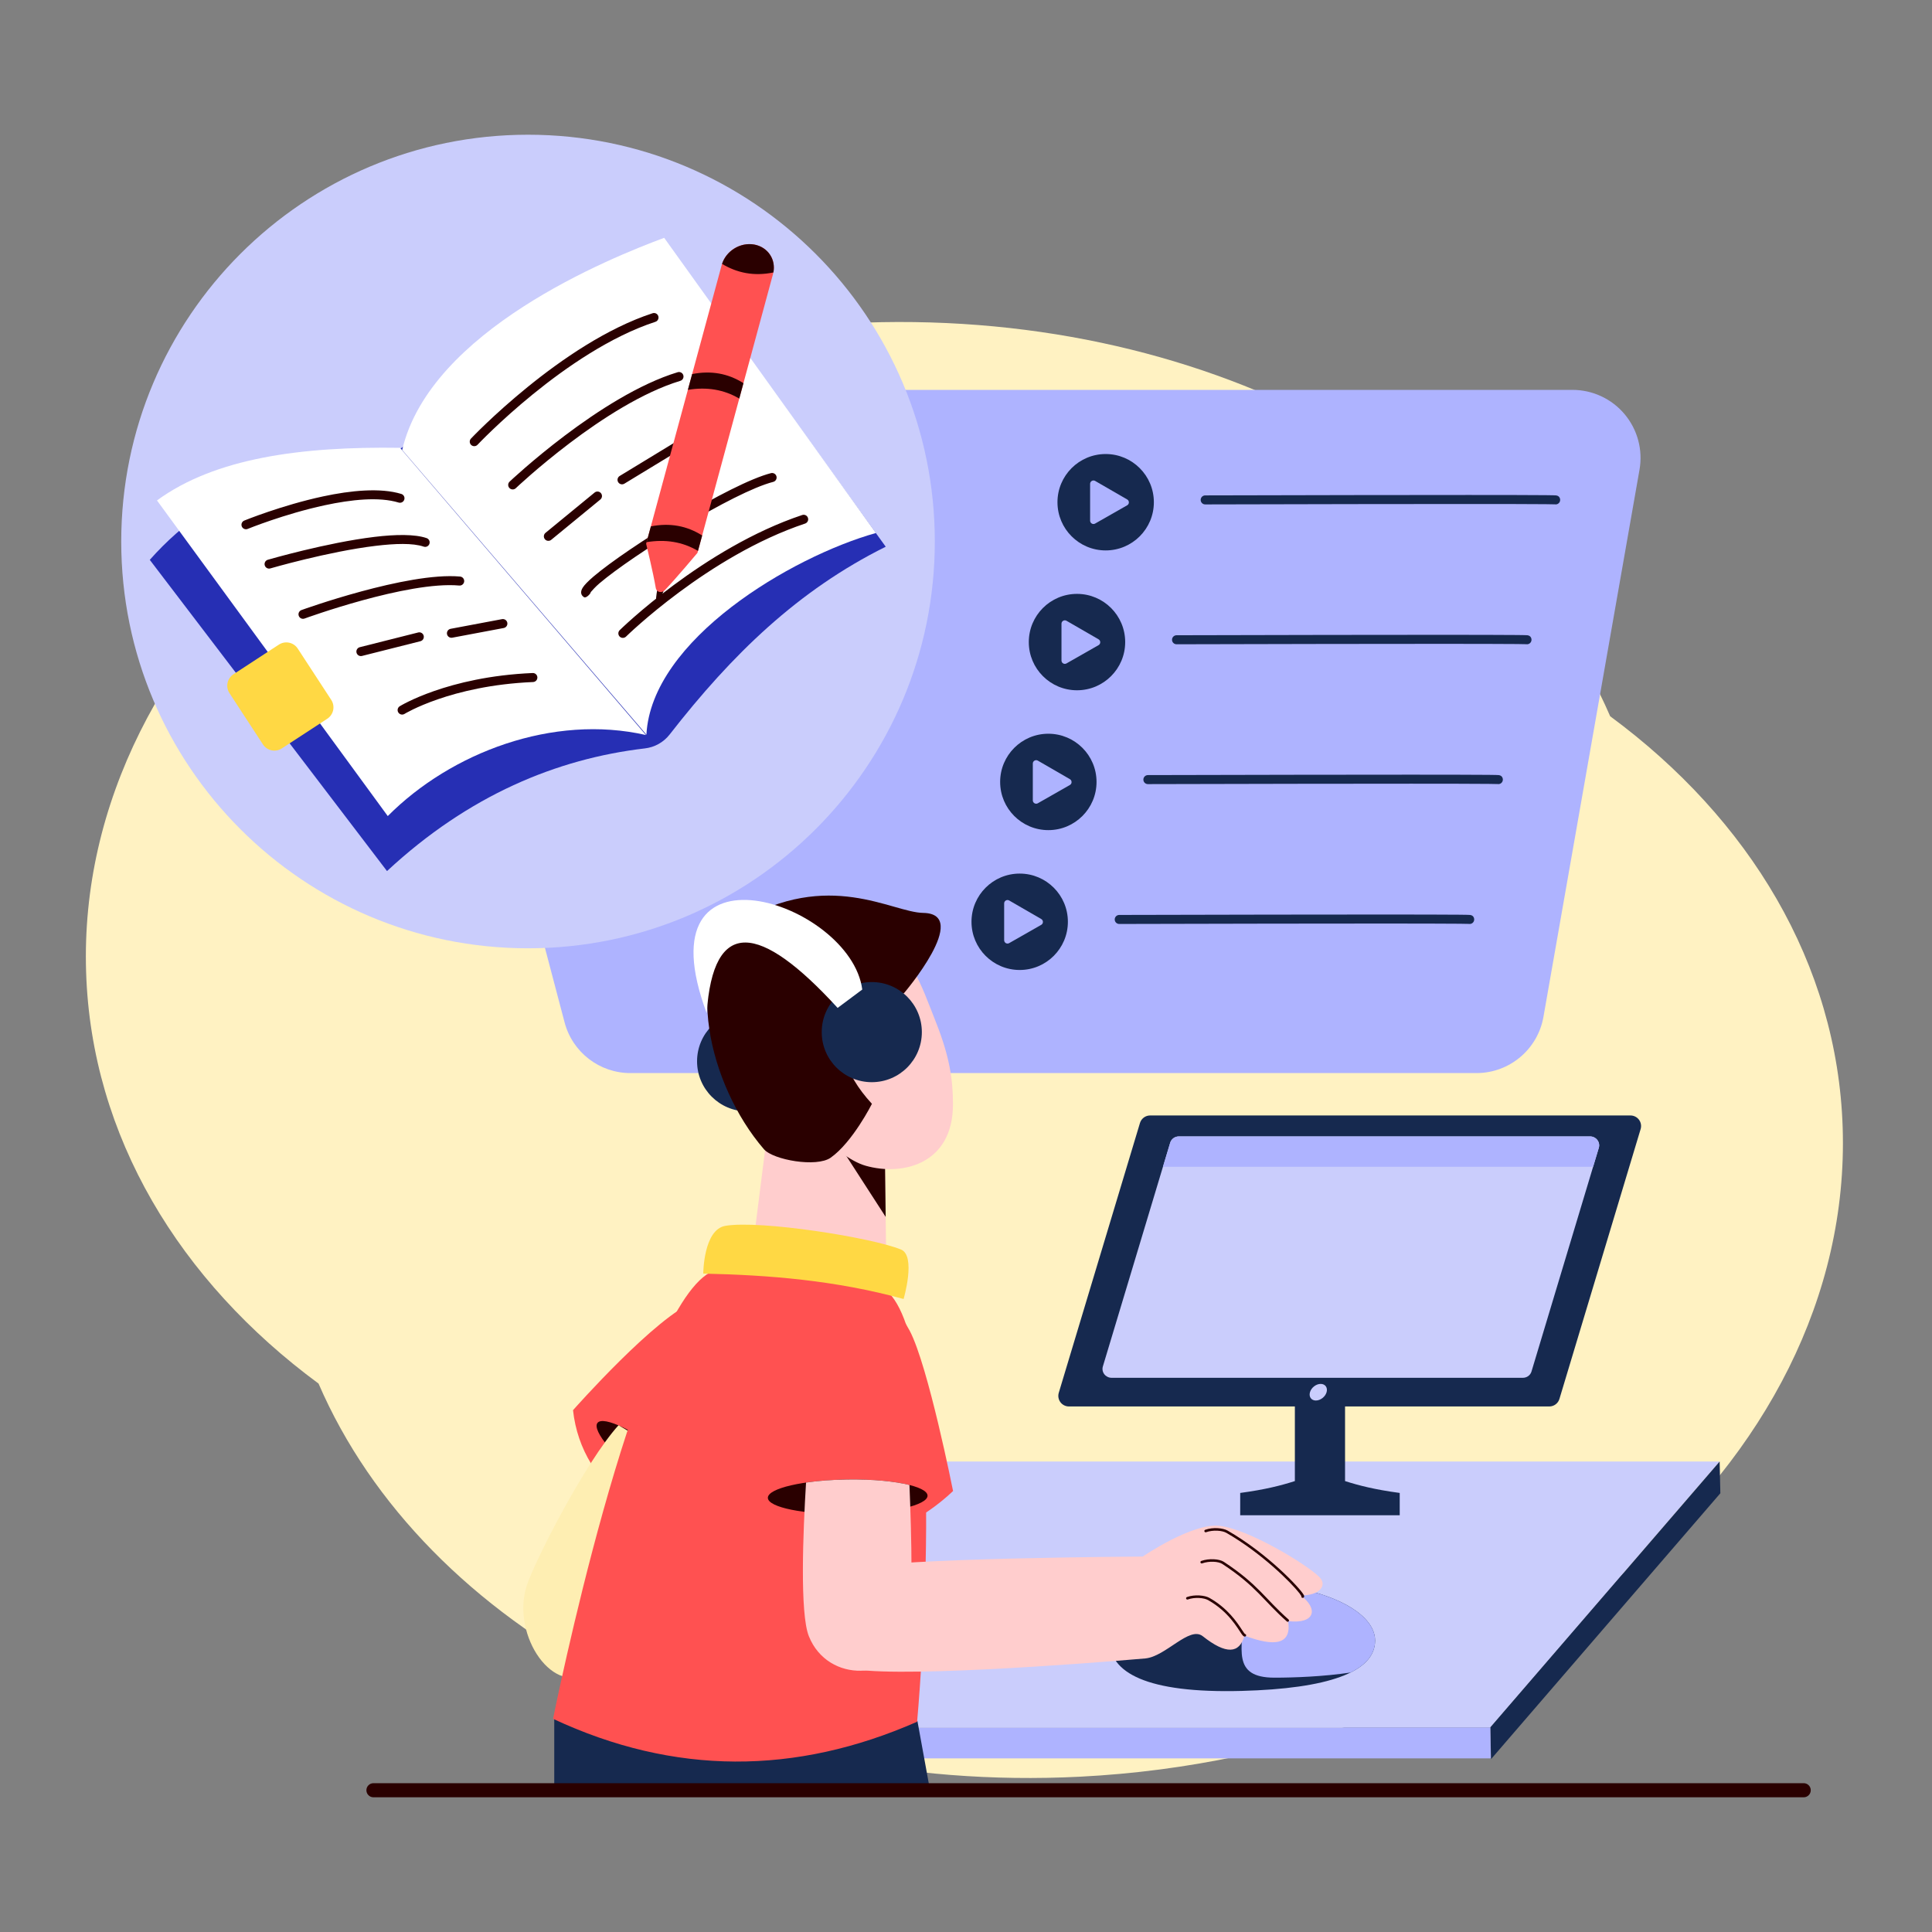 <svg width="204" height="204" viewBox="0 0 204 204" fill="none" xmlns="http://www.w3.org/2000/svg">
<rect x="0" y="0" width="204" height="204" fill="#808080" stroke="none"/>
<g clip-path="url(#clip0_256_4753)">
<path fill-rule="evenodd" clip-rule="evenodd" d="M170.018 75.63C158.866 49.807 126.801 32.246 89.609 34.139C44.017 36.447 7.959 67.131 9.092 102.637C9.645 119.981 18.952 135.264 33.634 146.09C44.786 171.913 76.85 189.484 114.052 187.601C159.645 185.274 195.693 154.609 194.569 119.083C194.017 101.759 184.709 86.466 170.018 75.63Z" fill="#FFF2C2"/>
<path fill-rule="evenodd" clip-rule="evenodd" d="M173.116 49.595C173.298 48.562 173.251 47.502 172.979 46.489C172.707 45.477 172.216 44.536 171.542 43.733C170.868 42.929 170.026 42.284 169.075 41.841C168.125 41.398 167.089 41.168 166.04 41.168H51.339C50.239 41.168 49.154 41.421 48.168 41.906C47.181 42.391 46.319 43.096 45.648 43.967C44.977 44.838 44.515 45.852 44.297 46.929C44.079 48.007 44.111 49.12 44.391 50.184L59.615 107.954C60.446 111.109 63.299 113.307 66.562 113.307H155.898C159.386 113.307 162.371 110.801 162.974 107.365L173.116 49.595H173.116Z" fill="#AEB3FF"/>
<path d="M116.747 58.119C119.558 58.119 121.836 55.841 121.836 53.03C121.836 50.22 119.558 47.941 116.747 47.941C113.937 47.941 111.658 50.22 111.658 53.03C111.658 55.841 113.937 58.119 116.747 58.119Z" fill="#16294f"/>
<path fill-rule="evenodd" clip-rule="evenodd" d="M115.633 55.284C115.58 55.314 115.52 55.33 115.459 55.331C115.397 55.331 115.336 55.315 115.281 55.282C115.227 55.251 115.183 55.206 115.152 55.152C115.121 55.098 115.105 55.037 115.105 54.975V51.088C115.105 50.96 115.172 50.845 115.282 50.781C115.393 50.716 115.525 50.717 115.634 50.78L119.021 52.738C119.075 52.769 119.121 52.814 119.152 52.869C119.183 52.923 119.199 52.985 119.198 53.047C119.198 53.11 119.182 53.171 119.15 53.225C119.119 53.279 119.074 53.324 119.019 53.354L115.633 55.284Z" fill="#AEB3FF"/>
<path fill-rule="evenodd" clip-rule="evenodd" d="M164.178 53.254C164.247 53.267 164.317 53.264 164.384 53.246C164.451 53.228 164.514 53.195 164.567 53.15C164.621 53.106 164.663 53.05 164.693 52.987C164.722 52.924 164.737 52.855 164.737 52.785C164.737 52.73 164.721 52.364 164.312 52.31C164.242 52.301 163.862 52.291 163.229 52.285C157.234 52.228 127.254 52.309 127.254 52.309C127.192 52.309 127.13 52.322 127.072 52.346C127.014 52.37 126.962 52.405 126.918 52.449C126.874 52.494 126.839 52.546 126.815 52.604C126.791 52.662 126.779 52.724 126.779 52.787C126.779 52.849 126.792 52.911 126.816 52.969C126.84 53.026 126.875 53.079 126.92 53.123C126.964 53.167 127.017 53.202 127.074 53.226C127.132 53.25 127.194 53.262 127.257 53.262C127.257 53.262 157.227 53.181 163.22 53.237C163.734 53.242 164.112 53.252 164.178 53.254Z" fill="#16294f"/>
<path d="M113.72 72.886C116.53 72.886 118.809 70.608 118.809 67.797C118.809 64.987 116.53 62.708 113.72 62.708C110.909 62.708 108.631 64.987 108.631 67.797C108.631 70.608 110.909 72.886 113.72 72.886Z" fill="#16294f"/>
<path fill-rule="evenodd" clip-rule="evenodd" d="M112.609 70.051C112.556 70.081 112.496 70.097 112.435 70.098C112.373 70.098 112.311 70.081 112.257 70.049C112.204 70.018 112.159 69.973 112.128 69.919C112.098 69.865 112.082 69.804 112.082 69.742V65.855C112.082 65.727 112.148 65.612 112.258 65.548C112.37 65.483 112.501 65.484 112.611 65.547L115.998 67.505C116.052 67.536 116.097 67.581 116.128 67.636C116.159 67.69 116.175 67.752 116.175 67.814C116.175 67.877 116.158 67.938 116.127 67.992C116.096 68.046 116.05 68.091 115.996 68.121L112.609 70.051Z" fill="#AEB3FF"/>
<path fill-rule="evenodd" clip-rule="evenodd" d="M161.153 68.022C161.221 68.034 161.292 68.031 161.359 68.013C161.426 67.995 161.489 67.962 161.542 67.918C161.595 67.873 161.638 67.817 161.667 67.754C161.697 67.691 161.712 67.622 161.712 67.552C161.712 67.497 161.696 67.131 161.286 67.077C161.217 67.068 160.837 67.058 160.204 67.052C154.208 66.995 124.229 67.076 124.229 67.076C124.103 67.076 123.982 67.127 123.893 67.216C123.803 67.306 123.754 67.427 123.754 67.554C123.754 67.68 123.805 67.801 123.894 67.89C123.984 67.979 124.105 68.029 124.232 68.029C124.232 68.029 154.201 67.948 160.195 68.004C160.708 68.009 161.087 68.02 161.153 68.022Z" fill="#16294f"/>
<path d="M110.694 87.653C113.505 87.653 115.783 85.375 115.783 82.564C115.783 79.754 113.505 77.475 110.694 77.475C107.884 77.475 105.605 79.754 105.605 82.564C105.605 85.375 107.884 87.653 110.694 87.653Z" fill="#16294f"/>
<path fill-rule="evenodd" clip-rule="evenodd" d="M109.582 84.818C109.529 84.848 109.469 84.864 109.408 84.865C109.345 84.865 109.284 84.848 109.23 84.816C109.176 84.785 109.132 84.74 109.101 84.686C109.07 84.632 109.054 84.571 109.055 84.509V80.622C109.055 80.494 109.121 80.379 109.231 80.315C109.342 80.25 109.474 80.251 109.584 80.314L112.97 82.272C113.025 82.303 113.07 82.348 113.101 82.403C113.132 82.457 113.148 82.519 113.147 82.581C113.148 82.644 113.131 82.705 113.1 82.759C113.068 82.813 113.023 82.858 112.968 82.888L109.582 84.818Z" fill="#AEB3FF"/>
<path fill-rule="evenodd" clip-rule="evenodd" d="M158.127 82.788C158.196 82.8 158.266 82.797 158.333 82.779C158.401 82.761 158.463 82.728 158.516 82.684C158.57 82.639 158.613 82.583 158.642 82.52C158.671 82.457 158.687 82.388 158.687 82.319C158.687 82.263 158.671 81.897 158.261 81.844C158.191 81.834 157.812 81.824 157.179 81.818C151.183 81.762 121.204 81.842 121.204 81.842C121.077 81.843 120.956 81.893 120.867 81.983C120.778 82.072 120.728 82.194 120.729 82.32C120.729 82.446 120.779 82.567 120.869 82.656C120.959 82.746 121.08 82.795 121.206 82.795C121.206 82.795 151.176 82.714 157.17 82.771C157.683 82.776 158.061 82.786 158.127 82.788Z" fill="#16294f"/>
<path d="M107.669 102.42C110.479 102.42 112.758 100.142 112.758 97.331C112.758 94.52 110.479 92.242 107.669 92.242C104.858 92.242 102.58 94.52 102.58 97.331C102.58 100.142 104.858 102.42 107.669 102.42Z" fill="#16294f"/>
<path fill-rule="evenodd" clip-rule="evenodd" d="M106.557 99.585C106.504 99.615 106.444 99.631 106.382 99.632C106.32 99.632 106.258 99.615 106.204 99.583C106.151 99.552 106.106 99.507 106.076 99.453C106.045 99.399 106.029 99.338 106.029 99.276V95.388C106.029 95.26 106.096 95.146 106.205 95.082C106.317 95.017 106.448 95.017 106.558 95.081L109.945 97.039C109.999 97.07 110.044 97.115 110.075 97.17C110.107 97.224 110.123 97.286 110.122 97.348C110.122 97.411 110.106 97.472 110.074 97.526C110.043 97.58 109.997 97.624 109.943 97.655L106.557 99.585Z" fill="#AEB3FF"/>
<path fill-rule="evenodd" clip-rule="evenodd" d="M155.102 97.555C155.17 97.567 155.241 97.564 155.308 97.546C155.375 97.528 155.438 97.496 155.491 97.451C155.544 97.406 155.587 97.35 155.617 97.287C155.646 97.224 155.661 97.156 155.661 97.086C155.661 97.03 155.645 96.664 155.236 96.611C155.166 96.602 154.786 96.591 154.153 96.585C148.157 96.529 118.178 96.609 118.178 96.609C118.052 96.61 117.931 96.66 117.842 96.75C117.753 96.84 117.703 96.961 117.703 97.087C117.703 97.213 117.754 97.335 117.844 97.424C117.933 97.513 118.054 97.563 118.181 97.562C118.181 97.562 148.15 97.481 154.144 97.538C154.658 97.543 155.036 97.553 155.102 97.555Z" fill="#16294f"/>
<path d="M55.754 100.131C79.477 100.131 98.707 80.9 98.707 57.178C98.707 33.456 79.477 14.225 55.754 14.225C32.032 14.225 12.801 33.456 12.801 57.178C12.801 80.9 32.032 100.131 55.754 100.131Z" fill="#CACDFC"/>
<path fill-rule="evenodd" clip-rule="evenodd" d="M42.354 47.325C32.352 48.438 22.962 51.043 15.815 59.114L40.864 91.977C49.492 83.961 58.799 80.118 68.089 79.024C68.602 78.966 69.098 78.806 69.548 78.553C69.998 78.301 70.393 77.96 70.71 77.553C77.296 69.099 84.257 62.335 93.524 57.728L70.929 26.442L42.354 47.325Z" fill="#262FB4"/>
<path fill-rule="evenodd" clip-rule="evenodd" d="M42.246 47.286C31.8 47.128 22.694 48.361 16.576 52.841L40.944 86.169C47.643 79.437 58.416 75.379 68.207 77.612L42.246 47.286ZM42.466 47.511C45.424 34.885 64.415 27.237 70.13 25.112L92.487 56.279C83.554 58.79 68.775 67.544 68.255 77.573L42.466 47.511Z" fill="white"/>
<path fill-rule="evenodd" clip-rule="evenodd" d="M31.439 68.484C31.231 68.164 30.904 67.94 30.53 67.862C30.157 67.783 29.767 67.856 29.447 68.065L24.649 71.198C24.329 71.406 24.105 71.734 24.027 72.107C23.948 72.481 24.021 72.87 24.23 73.19L27.766 78.606C27.975 78.926 28.302 79.15 28.676 79.228C29.049 79.307 29.439 79.234 29.758 79.025L34.557 75.892C34.877 75.684 35.1 75.356 35.179 74.983C35.257 74.609 35.184 74.22 34.975 73.9L31.439 68.484Z" fill="#FFD844"/>
<path fill-rule="evenodd" clip-rule="evenodd" d="M42.706 75.385C42.706 75.385 47.569 72.386 56.285 72.016C56.412 72.011 56.531 71.956 56.616 71.863C56.702 71.77 56.746 71.647 56.741 71.52C56.736 71.394 56.681 71.275 56.587 71.19C56.494 71.104 56.371 71.059 56.245 71.065C47.228 71.447 42.204 74.575 42.204 74.575C42.099 74.642 42.024 74.748 41.996 74.871C41.968 74.993 41.99 75.121 42.056 75.227C42.122 75.334 42.227 75.41 42.349 75.439C42.47 75.469 42.599 75.449 42.706 75.385ZM44.166 66.78L37.986 68.338C37.864 68.37 37.761 68.449 37.697 68.557C37.633 68.665 37.614 68.794 37.645 68.915C37.676 69.037 37.753 69.142 37.861 69.207C37.968 69.272 38.097 69.291 38.219 69.262L44.398 67.704C44.519 67.671 44.623 67.593 44.686 67.485C44.749 67.377 44.767 67.248 44.737 67.127C44.706 67.006 44.629 66.901 44.522 66.836C44.415 66.771 44.287 66.751 44.166 66.78ZM47.755 67.334L53.183 66.313C53.245 66.302 53.304 66.278 53.357 66.244C53.41 66.21 53.455 66.166 53.491 66.114C53.527 66.062 53.552 66.004 53.565 65.943C53.578 65.881 53.578 65.818 53.567 65.756C53.555 65.694 53.532 65.635 53.497 65.582C53.462 65.53 53.418 65.485 53.366 65.449C53.314 65.414 53.255 65.389 53.194 65.377C53.132 65.365 53.068 65.364 53.007 65.376L47.579 66.397C47.455 66.421 47.345 66.493 47.274 66.597C47.203 66.701 47.176 66.829 47.199 66.954C47.223 67.078 47.294 67.188 47.399 67.259C47.503 67.33 47.631 67.357 47.755 67.334ZM32.157 65.312C32.157 65.312 43.053 61.332 48.502 61.828C48.627 61.837 48.75 61.797 48.846 61.716C48.941 61.635 49.001 61.52 49.013 61.396C49.024 61.271 48.986 61.147 48.906 61.05C48.827 60.953 48.713 60.892 48.588 60.879C43.004 60.371 31.832 64.416 31.832 64.416C31.773 64.438 31.719 64.47 31.673 64.513C31.627 64.555 31.589 64.606 31.563 64.662C31.536 64.719 31.521 64.781 31.518 64.843C31.516 64.906 31.525 64.968 31.547 65.027C31.568 65.085 31.601 65.139 31.643 65.186C31.685 65.232 31.736 65.269 31.793 65.296C31.85 65.322 31.911 65.337 31.974 65.34C32.036 65.343 32.098 65.333 32.157 65.312ZM28.545 60.019C28.545 60.019 34.647 58.24 39.651 57.637C41.723 57.387 43.601 57.327 44.736 57.719C44.795 57.74 44.857 57.748 44.92 57.745C44.982 57.741 45.043 57.725 45.099 57.698C45.156 57.67 45.206 57.632 45.248 57.585C45.289 57.538 45.321 57.484 45.341 57.425C45.362 57.366 45.37 57.303 45.367 57.241C45.363 57.178 45.347 57.117 45.319 57.061C45.292 57.005 45.254 56.954 45.207 56.913C45.16 56.871 45.106 56.839 45.047 56.819C43.817 56.394 41.783 56.42 39.537 56.691C34.465 57.303 28.279 59.105 28.279 59.105C28.157 59.14 28.055 59.222 27.994 59.333C27.934 59.444 27.919 59.574 27.955 59.695C27.99 59.816 28.072 59.919 28.183 59.98C28.294 60.04 28.424 60.055 28.545 60.019ZM26.156 55.847C26.156 55.847 30.038 54.264 34.294 53.349C37.073 52.752 40.015 52.428 42.1 53.068C42.221 53.102 42.35 53.089 42.46 53.029C42.57 52.97 42.652 52.869 42.689 52.75C42.725 52.63 42.714 52.501 42.656 52.39C42.598 52.279 42.499 52.195 42.38 52.157C40.166 51.478 37.044 51.784 34.094 52.418C29.755 53.35 25.796 54.965 25.796 54.965C25.738 54.989 25.684 55.023 25.64 55.067C25.595 55.111 25.559 55.163 25.534 55.221C25.509 55.279 25.497 55.341 25.496 55.404C25.496 55.467 25.508 55.529 25.531 55.588C25.555 55.646 25.59 55.699 25.634 55.743C25.679 55.788 25.732 55.824 25.79 55.848C25.848 55.872 25.91 55.884 25.973 55.884C26.036 55.884 26.098 55.872 26.156 55.847ZM66.096 67.224C66.096 67.224 74.776 58.695 85.008 55.284C85.068 55.264 85.123 55.233 85.17 55.192C85.218 55.151 85.257 55.102 85.285 55.045C85.313 54.989 85.33 54.928 85.335 54.866C85.339 54.803 85.331 54.74 85.311 54.681C85.292 54.621 85.26 54.566 85.219 54.519C85.178 54.471 85.128 54.433 85.072 54.405C85.015 54.377 84.954 54.36 84.892 54.356C84.829 54.352 84.766 54.36 84.707 54.38C74.278 57.856 65.428 66.544 65.428 66.544C65.341 66.633 65.291 66.753 65.291 66.878C65.291 67.003 65.34 67.124 65.427 67.213C65.515 67.302 65.634 67.353 65.759 67.355C65.885 67.357 66.005 67.31 66.096 67.224ZM62.373 62.526C62.513 62.363 62.876 61.952 63.291 61.599C66.788 58.62 77.48 51.949 81.645 50.882C81.767 50.85 81.872 50.772 81.936 50.663C82.001 50.554 82.019 50.424 81.988 50.302C81.957 50.18 81.878 50.075 81.769 50.01C81.66 49.946 81.531 49.928 81.408 49.959C77.159 51.047 66.241 57.835 62.673 60.873C62.091 61.369 61.696 61.78 61.525 62.057C61.216 62.556 61.386 62.893 61.674 63.06C61.902 63.192 62.404 62.644 62.373 62.526ZM58.204 57L63.389 52.745C63.487 52.665 63.548 52.549 63.561 52.423C63.573 52.298 63.535 52.172 63.455 52.075C63.375 51.977 63.259 51.915 63.133 51.903C63.008 51.89 62.882 51.928 62.785 52.008L57.6 56.264C57.502 56.344 57.44 56.46 57.428 56.585C57.416 56.711 57.454 56.837 57.534 56.934C57.614 57.032 57.73 57.094 57.855 57.106C57.981 57.118 58.107 57.08 58.204 57ZM54.464 51.548C54.464 51.548 63.847 42.633 71.833 40.213C71.893 40.195 71.949 40.166 71.997 40.126C72.046 40.086 72.086 40.037 72.115 39.982C72.145 39.927 72.163 39.867 72.169 39.804C72.175 39.742 72.169 39.679 72.151 39.619C72.133 39.559 72.103 39.504 72.064 39.455C72.024 39.407 71.975 39.367 71.92 39.337C71.865 39.308 71.804 39.29 71.742 39.283C71.68 39.277 71.617 39.283 71.557 39.302C63.402 41.773 53.808 50.857 53.808 50.857C53.763 50.9 53.726 50.952 53.701 51.009C53.675 51.066 53.661 51.128 53.66 51.19C53.658 51.253 53.669 51.315 53.691 51.373C53.714 51.432 53.747 51.485 53.79 51.531C53.833 51.576 53.885 51.612 53.942 51.638C53.999 51.663 54.061 51.677 54.123 51.679C54.186 51.681 54.248 51.67 54.306 51.648C54.365 51.625 54.418 51.592 54.464 51.548ZM65.927 51.072L74.29 45.985C74.344 45.953 74.391 45.91 74.427 45.859C74.464 45.809 74.491 45.752 74.506 45.691C74.521 45.63 74.523 45.567 74.514 45.505C74.504 45.443 74.483 45.384 74.45 45.331C74.417 45.277 74.375 45.231 74.324 45.194C74.274 45.157 74.216 45.13 74.156 45.115C74.095 45.1 74.032 45.098 73.97 45.107C73.908 45.117 73.849 45.139 73.795 45.171L65.432 50.258C65.324 50.324 65.247 50.429 65.217 50.552C65.187 50.675 65.207 50.804 65.273 50.912C65.338 51.02 65.444 51.097 65.567 51.127C65.689 51.157 65.819 51.137 65.927 51.072ZM50.423 46.963C50.423 46.963 59.761 37.061 69.202 33.98C69.261 33.961 69.317 33.93 69.365 33.89C69.412 33.849 69.452 33.799 69.48 33.743C69.509 33.688 69.526 33.627 69.531 33.564C69.536 33.502 69.529 33.439 69.509 33.379C69.49 33.319 69.459 33.264 69.418 33.216C69.377 33.169 69.327 33.13 69.271 33.101C69.215 33.073 69.154 33.056 69.091 33.052C69.029 33.047 68.966 33.055 68.906 33.075C59.271 36.218 49.73 46.309 49.73 46.309C49.687 46.354 49.653 46.408 49.631 46.466C49.609 46.525 49.598 46.587 49.6 46.649C49.602 46.712 49.616 46.773 49.642 46.831C49.667 46.888 49.704 46.939 49.749 46.982C49.795 47.025 49.848 47.059 49.907 47.081C49.965 47.103 50.027 47.114 50.09 47.112C50.152 47.11 50.214 47.096 50.271 47.071C50.328 47.045 50.38 47.008 50.423 46.963Z" fill="#2A0000"/>
<path fill-rule="evenodd" clip-rule="evenodd" d="M79.105 29.366C79.346 28.477 79.533 27.617 79.625 26.975C79.717 26.333 79.707 25.962 79.596 25.942C79.485 25.922 79.284 26.256 79.035 26.871C78.787 27.485 78.512 28.329 78.271 29.218L69.852 60.283C69.611 61.172 69.424 62.032 69.332 62.674C69.24 63.316 69.25 63.688 69.361 63.707H69.361C69.472 63.727 69.673 63.393 69.922 62.778C70.17 62.164 70.445 61.32 70.686 60.431L79.105 29.366Z" fill="#2A0000"/>
<path fill-rule="evenodd" clip-rule="evenodd" d="M81.618 28.955C81.809 28.251 81.707 27.525 81.334 26.937C80.96 26.349 80.347 25.948 79.629 25.82H79.629C78.91 25.693 78.146 25.851 77.503 26.259C76.86 26.667 76.391 27.292 76.201 27.996L68.227 57.418C68.227 57.418 68.971 60.462 69.246 62.102C69.279 62.3 69.427 62.454 69.629 62.5C69.83 62.546 70.05 62.476 70.198 62.32C71.478 60.967 73.644 58.378 73.644 58.378L81.618 28.955Z" fill="#FF5151"/>
<path fill-rule="evenodd" clip-rule="evenodd" d="M81.662 28.769C81.789 28.124 81.674 27.473 81.334 26.937C80.961 26.349 80.348 25.948 79.629 25.82H79.629C78.911 25.693 78.146 25.851 77.503 26.259C76.9 26.641 76.451 27.215 76.24 27.865C77.814 28.808 79.59 29.196 81.662 28.769ZM73.084 39.498L72.632 41.164C74.613 40.838 76.429 41.122 78.059 42.087L78.501 40.458C76.886 39.434 75.084 39.101 73.084 39.498ZM68.725 55.581L68.273 57.247C70.254 56.921 72.07 57.205 73.701 58.17L74.142 56.541C72.527 55.517 70.725 55.183 68.725 55.581Z" fill="#2A0000"/>
<path fill-rule="evenodd" clip-rule="evenodd" d="M181.575 154.323H93.356L69.143 182.399H157.362L181.575 154.323Z" fill="#CACDFC"/>
<path fill-rule="evenodd" clip-rule="evenodd" d="M181.577 154.323L181.652 157.673L157.438 185.749L157.363 182.399L181.577 154.323Z" fill="#16294f"/>
<path fill-rule="evenodd" clip-rule="evenodd" d="M157.417 185.667H69.198L69.144 182.399H157.364L157.417 185.667Z" fill="#AEB3FF"/>
<path fill-rule="evenodd" clip-rule="evenodd" d="M130.953 159.995V157.64C133.574 157.289 135.3 156.844 136.725 156.387V147.626H142.024V156.387C143.45 156.844 145.176 157.289 147.796 157.64V159.995H130.953Z" fill="#16294f"/>
<path fill-rule="evenodd" clip-rule="evenodd" d="M173.234 119.221C173.284 119.055 173.295 118.878 173.265 118.707C173.235 118.535 173.165 118.373 173.061 118.233C172.957 118.093 172.822 117.98 172.666 117.902C172.51 117.823 172.339 117.783 172.164 117.782H121.439C121.199 117.782 120.965 117.86 120.772 118.003C120.58 118.146 120.438 118.348 120.369 118.578L111.795 147.069C111.745 147.236 111.735 147.412 111.765 147.583C111.795 147.755 111.865 147.917 111.969 148.057C112.073 148.197 112.208 148.31 112.363 148.389C112.519 148.467 112.691 148.508 112.865 148.508H163.591C163.831 148.508 164.065 148.43 164.257 148.287C164.45 148.144 164.591 147.942 164.66 147.713L173.234 119.221Z" fill="#16294f"/>
<path fill-rule="evenodd" clip-rule="evenodd" d="M168.821 121.188C168.906 120.907 168.848 120.603 168.665 120.368C168.482 120.133 168.196 119.994 167.894 119.994H124.472C124.05 119.994 123.68 120.262 123.562 120.654L116.45 144.288C116.366 144.569 116.424 144.873 116.606 145.108C116.789 145.343 117.075 145.482 117.377 145.482H160.8C161.222 145.482 161.591 145.214 161.709 144.822L168.821 121.188ZM139.451 146.126C139.935 146.126 140.214 146.519 140.074 147.004C139.934 147.488 139.427 147.881 138.943 147.881C138.459 147.881 138.18 147.488 138.32 147.004C138.46 146.519 138.966 146.126 139.451 146.126Z" fill="#CACDFC"/>
<path fill-rule="evenodd" clip-rule="evenodd" d="M131.179 167.157C138.914 167.157 145.195 169.879 145.195 173.23C145.195 176.582 140.158 178.302 131.124 178.544C121.003 178.815 117.162 176.582 117.162 173.23C117.162 169.879 123.443 167.157 131.179 167.157Z" fill="#16294f"/>
<path fill-rule="evenodd" clip-rule="evenodd" d="M132.485 167.183C139.61 167.468 145.198 170.069 145.198 173.23C145.198 174.638 144.31 175.757 142.611 176.601C139.756 177.032 136.62 177.145 134.573 177.145C129.956 177.145 131.268 173.989 131.268 170.483C131.268 169.275 131.713 168.145 132.485 167.183ZM122.799 123.198H168.218L168.812 121.226C168.855 121.083 168.864 120.932 168.838 120.786C168.812 120.639 168.753 120.5 168.664 120.38C168.575 120.26 168.459 120.163 168.326 120.096C168.192 120.029 168.045 119.994 167.896 119.994H124.474C124.268 119.994 124.068 120.061 123.903 120.183C123.738 120.306 123.617 120.478 123.558 120.675L122.799 123.198Z" fill="#AEB3FF"/>
<path fill-rule="evenodd" clip-rule="evenodd" d="M96.87 181.714L58.523 181.309V189.576H98.301L96.87 181.714Z" fill="#16294f"/>
<path d="M78.89 117.348C81.809 117.348 84.176 114.982 84.176 112.062C84.176 109.142 81.809 106.776 78.89 106.776C75.97 106.776 73.603 109.142 73.603 112.062C73.603 114.982 75.97 117.348 78.89 117.348Z" fill="#16294f"/>
<path fill-rule="evenodd" clip-rule="evenodd" d="M85.806 145.83C87.305 138.024 79.987 135.135 73.401 137.431C69.407 138.823 60.506 148.901 60.506 148.901C61.404 157.223 69.378 162.686 78.806 161.901C78.806 161.901 85.019 149.932 85.806 145.83Z" fill="#FF5151"/>
<path fill-rule="evenodd" clip-rule="evenodd" d="M70.863 153.981C74.536 156.838 77.017 159.803 76.399 160.597C75.781 161.392 72.297 159.717 68.624 156.86C64.951 154.003 62.471 151.039 63.089 150.244C63.706 149.45 67.19 151.124 70.863 153.981Z" fill="#2A0000"/>
<path fill-rule="evenodd" clip-rule="evenodd" d="M65.309 150.494C66.42 151.145 69.599 152.998 70.864 153.982C72.945 155.6 74.643 157.253 75.612 158.526C72.516 162.74 64.437 174.944 62.391 176.465C58.514 179.348 53.993 172.751 55.583 167.54C56.34 165.056 61.789 154.382 65.309 150.494Z" fill="#FEEEB2"/>
<path fill-rule="evenodd" clip-rule="evenodd" d="M93.545 136.209C89.849 133.059 79.388 131.951 74.984 134.35C66.984 138.708 58.397 181.489 58.397 181.489C71.21 187.483 84.025 187.428 96.838 181.8C96.838 181.8 100.477 142.12 93.545 136.209Z" fill="#FF5151"/>
<path fill-rule="evenodd" clip-rule="evenodd" d="M96.058 140.517C92.35 133.486 84.831 135.802 81.124 141.71C78.876 145.293 78.223 158.722 78.223 158.722C84.124 164.659 93.763 163.942 100.634 157.438C100.634 157.438 98.006 144.211 96.058 140.517Z" fill="#FF5151"/>
<path fill-rule="evenodd" clip-rule="evenodd" d="M89.484 156.218C94.136 156.154 97.925 156.918 97.939 157.925C97.953 158.931 94.187 159.8 89.534 159.865C84.881 159.929 81.092 159.164 81.078 158.158C81.064 157.152 84.831 156.282 89.484 156.218Z" fill="#2A0000"/>
<path fill-rule="evenodd" clip-rule="evenodd" d="M120.924 175.115C123.087 174.925 125.589 171.65 127 172.768C129.456 174.715 130.883 174.632 131.402 172.704C134.614 173.914 136.395 173.654 136.016 171.178C138.914 171.499 139.202 169.847 137.345 168.465C139.357 168.475 140.18 167.385 139.305 166.512C137.973 165.184 131.889 161.475 128.782 161.116C125.886 160.781 120.659 164.357 120.659 164.357C120.659 164.357 94.013 164.497 90.37 165.639C85.172 167.27 84.89 174.493 89.459 176.065C93.069 177.307 114.667 175.664 120.924 175.115Z" fill="#FFCDCD"/>
<path fill-rule="evenodd" clip-rule="evenodd" d="M136.06 171.005C133.561 168.802 132.871 167.309 129.217 164.91C128.758 164.609 127.675 164.524 126.842 164.82C126.808 164.832 126.781 164.857 126.765 164.89C126.75 164.923 126.748 164.96 126.76 164.994C126.772 165.028 126.797 165.056 126.83 165.071C126.862 165.087 126.9 165.089 126.934 165.076C127.682 164.811 128.655 164.867 129.068 165.138C132.707 167.526 133.392 169.015 135.88 171.209C135.907 171.233 135.943 171.245 135.979 171.243C136.015 171.241 136.048 171.224 136.072 171.197C136.096 171.17 136.108 171.135 136.106 171.099C136.103 171.063 136.087 171.029 136.06 171.005ZM137.417 168.537C137.41 168.557 137.408 168.578 137.411 168.599C137.413 168.62 137.42 168.64 137.432 168.657C137.443 168.675 137.458 168.689 137.476 168.7C137.495 168.71 137.515 168.717 137.536 168.718C137.611 168.724 137.657 168.69 137.684 168.646C137.699 168.621 137.711 168.588 137.708 168.545C137.705 168.514 137.692 168.467 137.66 168.407C137.295 167.721 133.88 164.062 129.625 161.617C129.15 161.344 128.088 161.235 127.258 161.531C127.241 161.537 127.225 161.546 127.212 161.558C127.199 161.57 127.188 161.584 127.18 161.6C127.165 161.633 127.163 161.67 127.175 161.704C127.187 161.738 127.212 161.766 127.245 161.782C127.277 161.797 127.315 161.799 127.349 161.787C128.099 161.52 129.06 161.606 129.49 161.852C133.226 164 136.311 167.088 137.203 168.224C137.281 168.324 137.352 168.429 137.417 168.537ZM131.457 172.535C131.443 172.522 131.405 172.484 131.378 172.449C131.311 172.362 131.229 172.237 131.128 172.082C130.619 171.303 129.64 169.812 127.695 168.717C127.218 168.449 126.158 168.337 125.329 168.632C125.312 168.638 125.296 168.647 125.283 168.659C125.27 168.671 125.259 168.686 125.251 168.702C125.244 168.718 125.239 168.735 125.238 168.753C125.238 168.771 125.24 168.789 125.246 168.806C125.252 168.822 125.261 168.838 125.273 168.851C125.285 168.864 125.3 168.875 125.316 168.883C125.332 168.891 125.349 168.895 125.367 168.896C125.385 168.897 125.403 168.894 125.42 168.888C126.171 168.621 127.13 168.711 127.562 168.954C129.729 170.174 130.661 171.902 131.092 172.518C131.182 172.647 131.257 172.732 131.315 172.769C131.372 172.805 131.424 172.813 131.47 172.804C131.502 172.799 131.531 172.781 131.552 172.755C131.572 172.729 131.583 172.697 131.581 172.664C131.58 172.631 131.566 172.6 131.543 172.576C131.521 172.553 131.49 172.538 131.457 172.535Z" fill="#2A0000"/>
<path fill-rule="evenodd" clip-rule="evenodd" d="M85.11 156.543C86.384 156.358 87.881 156.24 89.484 156.218C92.119 156.181 94.478 156.411 96.03 156.8C96.246 162.024 96.463 170.296 95.816 172.762C94.59 177.435 87.42 177.824 85.405 172.762C84.445 170.349 84.791 161.778 85.11 156.543ZM93.425 121.013L81.608 114.917L79.525 131.423L93.563 132.194L93.425 121.013Z" fill="#FFCDCD"/>
<path fill-rule="evenodd" clip-rule="evenodd" d="M93.426 121.013L86.318 117.346L93.518 128.492L93.426 121.013Z" fill="#2A0000"/>
<path fill-rule="evenodd" clip-rule="evenodd" d="M92.753 99.871C95.987 99.871 97.281 104.03 98.838 107.967C100.252 111.544 100.625 113.956 100.625 116.599C100.625 122.933 95.303 124.196 91.407 123.092C88.222 122.19 82.641 116.63 82.641 110.297C82.641 103.964 87.201 99.871 92.753 99.871Z" fill="#FFCDCD"/>
<path fill-rule="evenodd" clip-rule="evenodd" d="M97.477 96.394C94.173 96.341 87.508 91.744 78.042 97.327C72.041 102.273 74.77 114.518 80.662 121.345C81.643 122.481 86.228 123.288 87.711 122.241C90.031 120.603 92.067 116.553 92.067 116.553C85.934 109.929 89.456 103.541 95.428 104.899C95.428 104.899 102.614 96.475 97.477 96.394Z" fill="#2A0000"/>
<path d="M92.052 114.268C94.972 114.268 97.338 111.901 97.338 108.982C97.338 106.062 94.972 103.695 92.052 103.695C89.132 103.695 86.766 106.062 86.766 108.982C86.766 111.901 89.132 114.268 92.052 114.268Z" fill="#16294f"/>
<path fill-rule="evenodd" clip-rule="evenodd" d="M91.046 104.485C89.838 95.182 67.516 87.916 74.622 106.986C75.297 96.822 80.219 97.431 88.445 106.426L91.046 104.485Z" fill="white"/>
<path fill-rule="evenodd" clip-rule="evenodd" d="M95.139 131.939C92.002 130.652 80.225 128.811 76.589 129.437C74.271 129.836 74.258 134.48 74.258 134.48C81.207 134.628 88.213 135.188 95.411 137.161C95.411 137.161 96.752 132.601 95.139 131.939Z" fill="#FFD844"/>
<path fill-rule="evenodd" clip-rule="evenodd" d="M191.198 189.031C191.198 188.62 190.865 188.287 190.454 188.287H39.432C39.021 188.287 38.688 188.62 38.688 189.031V189.031C38.688 189.443 39.021 189.776 39.432 189.776H190.454C190.865 189.776 191.198 189.443 191.198 189.031V189.031Z" fill="#2A0000"/>
</g>
<defs>
<clipPath id="clip0_256_4753">
<rect width="204" height="204" fill="white"/>
</clipPath>
</defs>
</svg>
